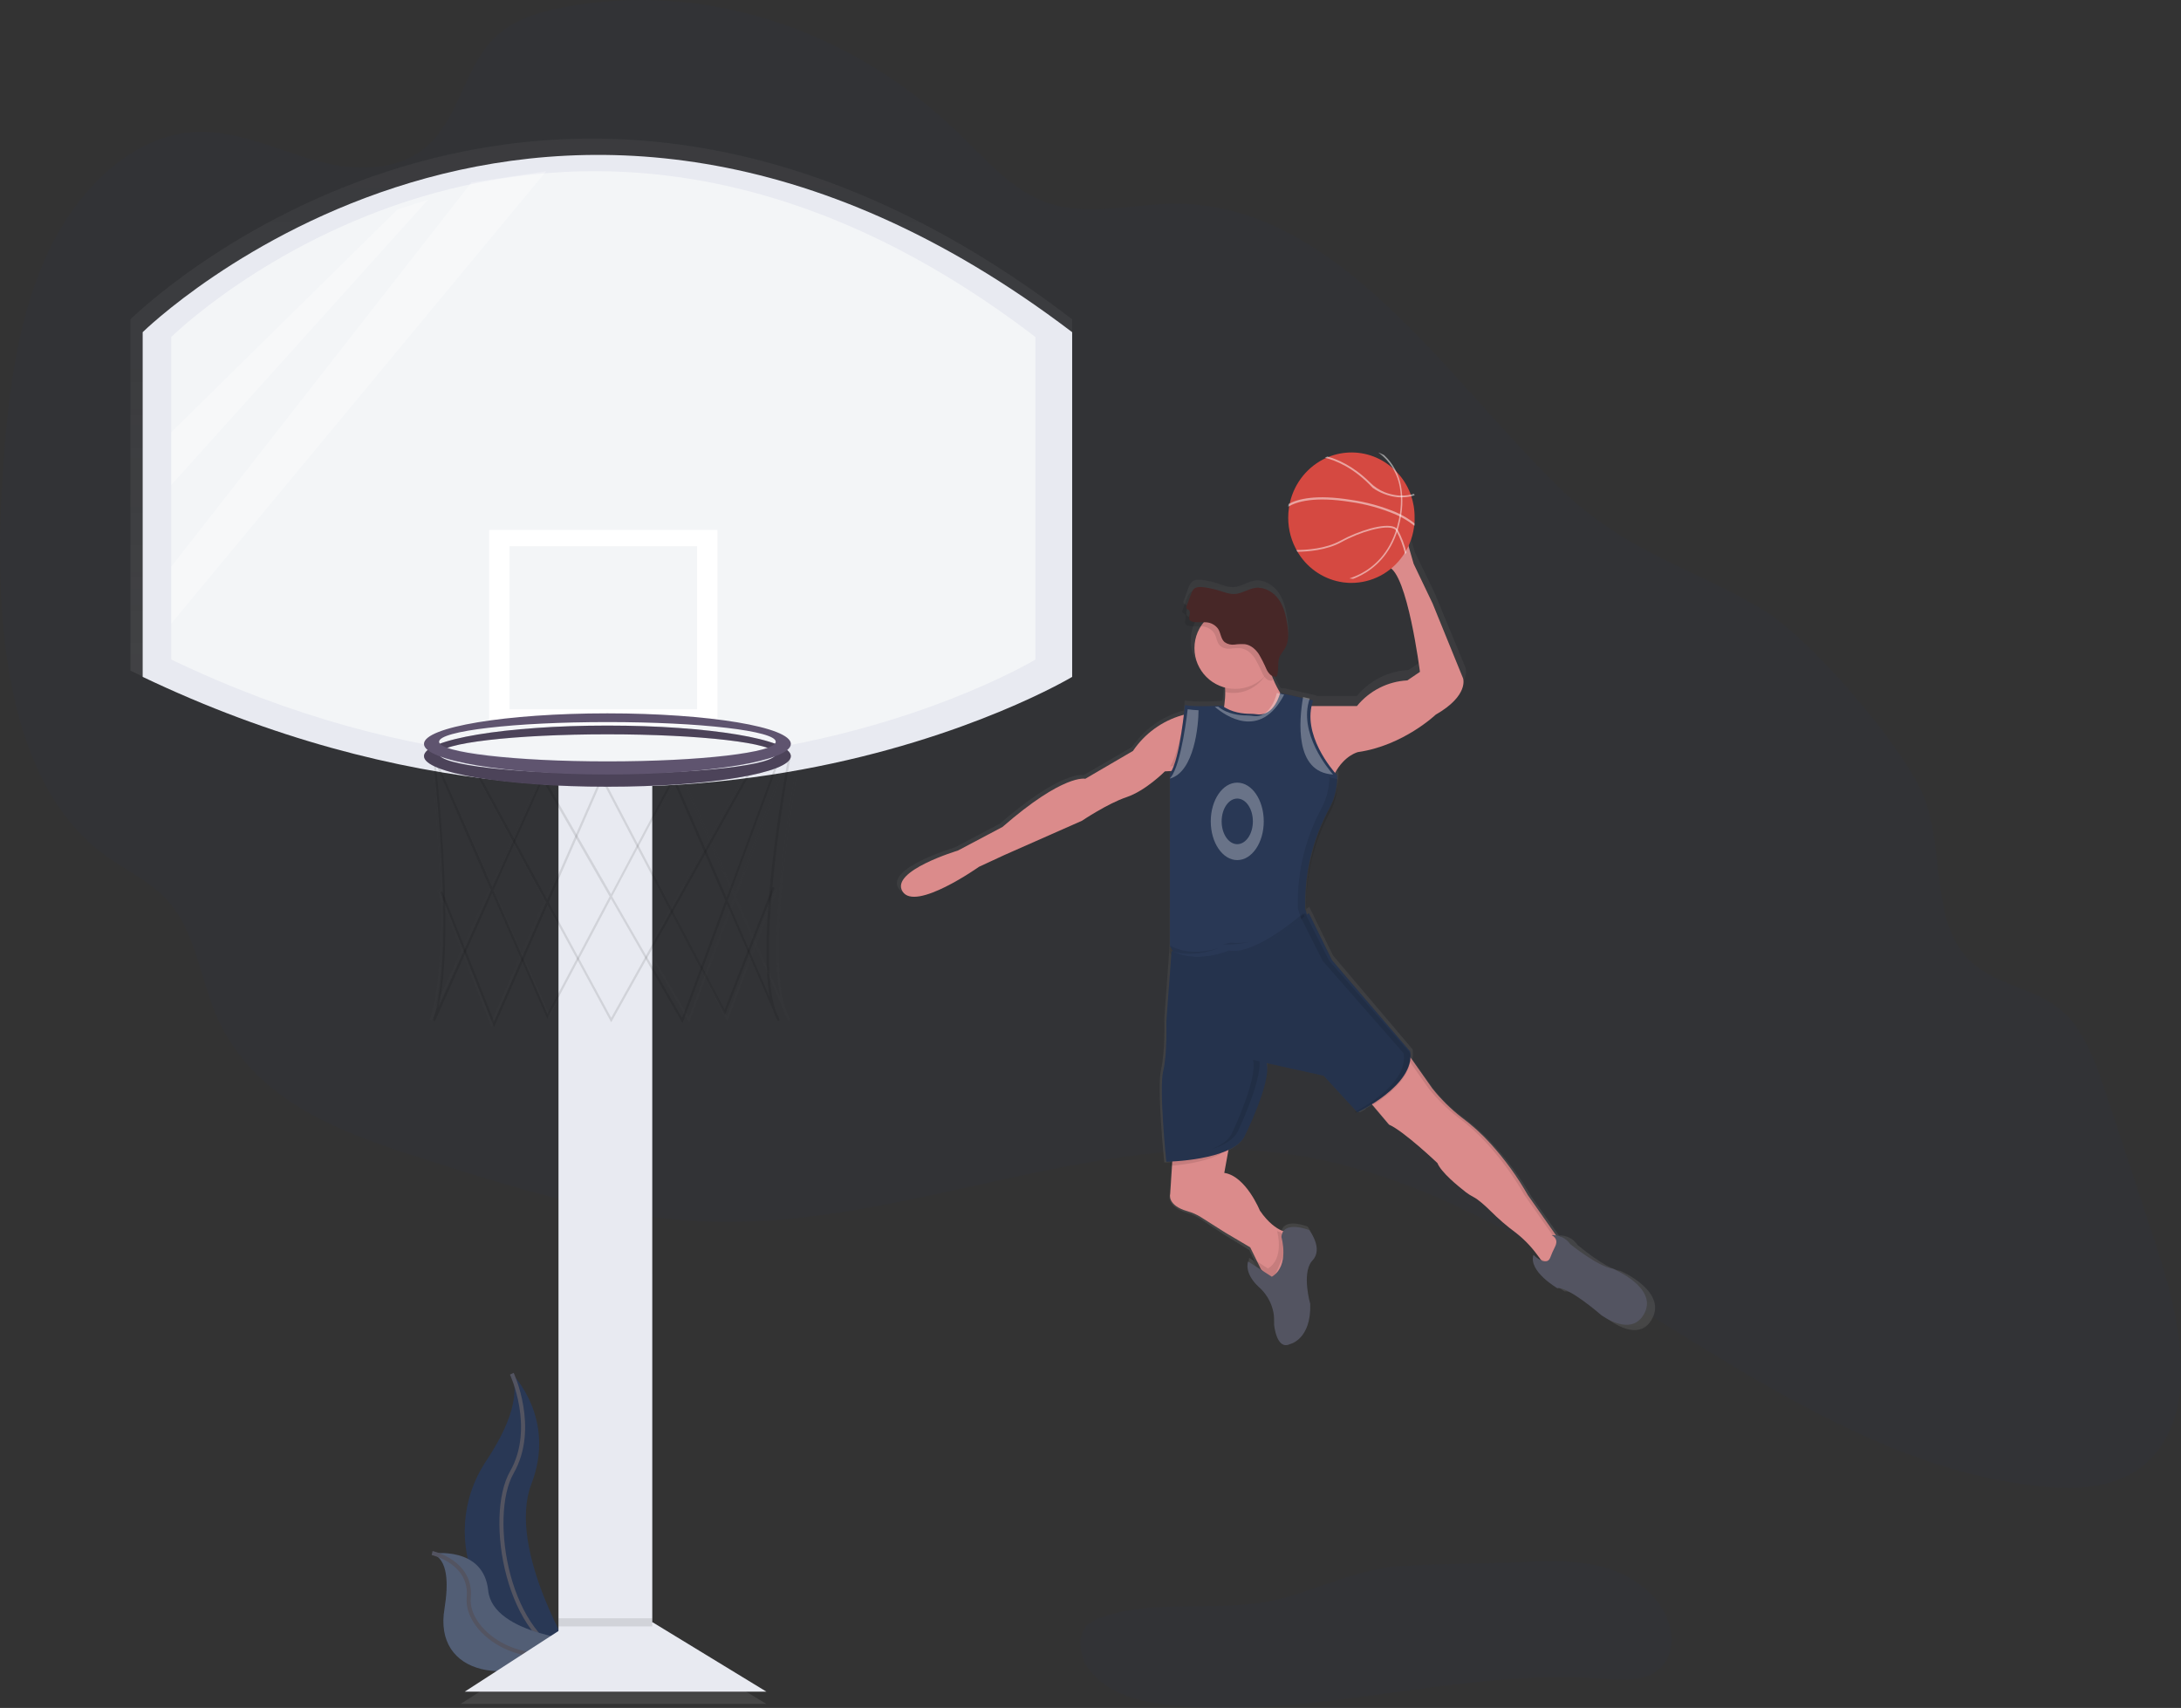 <?xml version="1.0" encoding="UTF-8"?>
<svg width="535px" height="419px" viewBox="0 0 535 419" version="1.1" xmlns="http://www.w3.org/2000/svg" xmlns:xlink="http://www.w3.org/1999/xlink">
    <rect x="0" y="0" width="535" height="419" fill="#333333" stroke="none"/>
    <!-- Generator: Sketch 50.2 (55047) - http://www.bohemiancoding.com/sketch -->
    <title>basketball-illustration</title>
    <desc>Created with Sketch.</desc>
    <defs>
        <linearGradient x1="50%" y1="100%" x2="50%" y2="1.38764327e-14%" id="linearGradient-1">
            <stop stop-color="#808080" stop-opacity="0.25" offset="0%"></stop>
            <stop stop-color="#808080" stop-opacity="0.12" offset="54%"></stop>
            <stop stop-color="#808080" stop-opacity="0.1" offset="100%"></stop>
        </linearGradient>
        <linearGradient x1="50.004%" y1="100%" x2="50.004%" y2="0%" id="linearGradient-2">
            <stop stop-color="#808080" stop-opacity="0.25" offset="0%"></stop>
            <stop stop-color="#808080" stop-opacity="0.12" offset="54%"></stop>
            <stop stop-color="#808080" stop-opacity="0.1" offset="100%"></stop>
        </linearGradient>
        <linearGradient x1="50%" y1="100.006%" x2="50%" y2="-0.003%" id="linearGradient-3">
            <stop stop-color="#808080" stop-opacity="0.25" offset="0%"></stop>
            <stop stop-color="#808080" stop-opacity="0.12" offset="54%"></stop>
            <stop stop-color="#808080" stop-opacity="0.1" offset="100%"></stop>
        </linearGradient>
        <linearGradient x1="50%" y1="99.998%" x2="50%" y2="0.001%" id="linearGradient-4">
            <stop stop-color="#808080" stop-opacity="0.25" offset="0%"></stop>
            <stop stop-color="#808080" stop-opacity="0.12" offset="54%"></stop>
            <stop stop-color="#808080" stop-opacity="0.1" offset="100%"></stop>
        </linearGradient>
        <linearGradient x1="50.005%" y1="100%" x2="50.005%" y2="-3.0990851e-14%" id="linearGradient-5">
            <stop stop-color="#808080" stop-opacity="0.25" offset="0%"></stop>
            <stop stop-color="#808080" stop-opacity="0.12" offset="54%"></stop>
            <stop stop-color="#808080" stop-opacity="0.1" offset="100%"></stop>
        </linearGradient>
        <linearGradient x1="50.006%" y1="100%" x2="50.006%" y2="-3.73282236e-14%" id="linearGradient-6">
            <stop stop-color="#808080" stop-opacity="0.25" offset="0%"></stop>
            <stop stop-color="#808080" stop-opacity="0.12" offset="54%"></stop>
            <stop stop-color="#808080" stop-opacity="0.1" offset="100%"></stop>
        </linearGradient>
        <linearGradient x1="49.985%" y1="100%" x2="49.985%" y2="0.008%" id="linearGradient-7">
            <stop stop-color="#808080" stop-opacity="0.25" offset="0%"></stop>
            <stop stop-color="#808080" stop-opacity="0.12" offset="54%"></stop>
            <stop stop-color="#808080" stop-opacity="0.1" offset="100%"></stop>
        </linearGradient>
        <linearGradient x1="50.007%" y1="100%" x2="50.007%" y2="-0.025%" id="linearGradient-8">
            <stop stop-color="#808080" stop-opacity="0.25" offset="0%"></stop>
            <stop stop-color="#808080" stop-opacity="0.12" offset="54%"></stop>
            <stop stop-color="#808080" stop-opacity="0.1" offset="100%"></stop>
        </linearGradient>
        <linearGradient x1="50%" y1="99.965%" x2="50%" y2="0%" id="linearGradient-9">
            <stop stop-color="#808080" stop-opacity="0.25" offset="0%"></stop>
            <stop stop-color="#808080" stop-opacity="0.12" offset="54%"></stop>
            <stop stop-color="#808080" stop-opacity="0.1" offset="100%"></stop>
        </linearGradient>
        <linearGradient x1="49.999%" y1="99.99%" x2="49.999%" y2="0.033%" id="linearGradient-10">
            <stop stop-color="#808080" stop-opacity="0.25" offset="0%"></stop>
            <stop stop-color="#808080" stop-opacity="0.12" offset="54%"></stop>
            <stop stop-color="#808080" stop-opacity="0.1" offset="100%"></stop>
        </linearGradient>
    </defs>
    <g id="Page-1" stroke="none" stroke-width="1" fill="none" fill-rule="evenodd">
        <g id="Interactive-Landing---Signup-Form" transform="translate(-729, -253)">
            <g id="Container" transform="translate(179, 97)">
                <g id="basketball-illustration" transform="translate(550, 156)">
                    <path d="M125.584,337 C125.584,337 136.569,347.876 130.368,364.015 C124.167,380.155 141,407 141,407 L140.464,406.915 C117.897,402.975 106.67,377.42 119.232,358.439 C123.942,351.387 127.767,343.107 125.584,337 Z" id="Shape" fill="#293855" fill-rule="nonzero"></path>
                    <path d="M125.55,337 C125.55,337 131.765,350.335 125.55,361.211 C119.336,372.088 124.475,402.635 141,407" id="Shape" stroke="#535461"></path>
                    <path d="M106,381.134 C106,381.134 118.607,379.177 119.756,390.194 C120.905,401.21 144,402.74 144,402.74 L143.568,403.019 C124.498,415.229 106.27,410.795 109.043,394.602 C110.014,388.563 109.954,382.508 106,381.134 Z" id="Shape" fill="#293855" fill-rule="nonzero"></path>
                    <path d="M106,381.134 C106,381.134 118.607,379.177 119.756,390.194 C120.905,401.21 144,402.74 144,402.74 L143.568,403.019 C124.498,415.229 106.27,410.795 109.043,394.602 C110.014,388.563 109.954,382.508 106,381.134 Z" id="Shape" fill="#F5F5F5" fill-rule="nonzero" opacity="0.2"></path>
                    <path d="M106,381 C106,381 115.786,383.137 114.982,391.942 C114.178,400.746 129.515,411.319 144,402.948" id="Shape" stroke="#535461"></path>
                    <path d="M471.13,193.702 C477.211,206.2 473.341,224.13 481.953,234.346 C488.268,241.837 498.75,241.795 505.911,248.116 C511.482,253.048 514.257,261.119 516.782,268.781 L529.05,306.025 C534.637,322.987 539.411,344.823 528.157,357.258 C521.412,364.706 511.221,365.552 502.009,364.76 C435.334,359.019 381.703,291.713 315.256,283.024 C268.291,276.879 221.89,301.056 174.654,299.72 C149.67,299.013 125.276,291.207 101.17,283.418 C82.628,277.443 62.051,269.584 53.211,249.441 C49.261,240.438 48.033,229.563 42.165,222.162 C37.668,216.485 31.166,213.798 25.58,209.685 C1.244,191.749 -1.547,151.632 0.574,117.851 C1.749,99.112 3.737,79.926 11.142,63.293 C18.547,46.661 32.479,32.907 48.384,32.365 C58.441,32.019 68.052,36.818 77.839,39.5 C87.625,42.181 99.102,42.261 106.448,34.179 C112.476,27.544 114.369,16.887 120.397,10.236 C125.09,5.07 131.639,3.064 137.97,1.835 C172.018,-4.773 208.287,6.698 234.988,32.514 C241.479,38.787 247.661,46.023 255.592,49.242 C266.154,53.525 277.7,49.896 288.869,49.987 C328.269,50.306 354.991,92.988 382.761,119.894 C398.995,135.627 414.698,139.016 432.314,149.498 C443.217,155.989 464.554,180.193 471.13,193.702 Z" id="Shape" fill="#293855" fill-rule="nonzero" opacity="0.1"></path>
                    <rect id="Rectangle-path" fill="url(#linearGradient-1)" fill-rule="nonzero" x="137" y="190" width="23" height="218"></rect>
                    <polygon id="Shape" fill="url(#linearGradient-2)" fill-rule="nonzero" points="188 418 113 418 139.634 401 159.74 401"></polygon>
                    <path d="M32,78.332 C32,78.332 132.635,-21.416 263,78.332 L263,164.528 C263,164.528 160.756,226.339 32.005,164.528 L32,78.332 Z" id="Shape" fill="url(#linearGradient-3)" fill-rule="nonzero"></path>
                    <path d="M40,80.247 C40,80.247 134.525,-12.559 257,80.247 L257,160.445 C257,160.445 160.952,217.944 40,160.445 L40,80.247 Z" id="Shape" fill="url(#linearGradient-4)" fill-rule="nonzero"></path>
                    <rect id="Rectangle-path" fill="url(#linearGradient-5)" fill-rule="nonzero" x="120" y="127" width="57" height="49"></rect>
                    <rect id="Rectangle-path" fill="url(#linearGradient-6)" fill-rule="nonzero" x="124" y="133" width="48" height="40"></rect>
                    <g id="Group" opacity="0.1" transform="translate(105, 182)" fill="url(#linearGradient-7)" fill-rule="nonzero">
                        <path d="M64.05,68.837 L45.791,37.538 L29.595,67.738 L15.542,36.087 L0.922,68.314 L0.413,68.112 C6.308,50.985 0.461,2.437 0.413,1.946 L0.188,0.128 L15.558,34.749 L28.373,6.489 L45.807,36.386 L61.751,6.612 L75.257,37.276 L88.366,2.207 L91.646,1.557 L91.571,1.952 C91.474,2.453 82.519,49.407 87.61,65.328 L88.821,68.08 L88.339,68.33 C87.815,67.442 87.398,66.495 87.096,65.51 L75.305,38.727 L64.05,68.837 Z M46.091,36.956 L63.938,67.568 L74.983,38.023 L61.703,7.87 L46.091,36.956 Z M15.821,35.405 L29.595,66.496 L45.448,36.967 L28.399,7.678 L15.821,35.405 Z M1.125,3.647 C2.058,12.008 5.686,47.674 1.849,64.886 L15.247,35.405 L1.125,3.647 Z M75.578,38.012 L86.335,62.433 C83.065,45.051 90.086,6.921 90.965,2.261 L88.784,2.693 L75.578,38.012 Z" id="Shape"></path>
                    </g>
                    <g id="Group" opacity="0.1" transform="translate(107, 187)" fill="url(#linearGradient-8)" fill-rule="nonzero">
                        <path d="M13.549,64.993 L0.242,31.34 L0.742,31.138 L13.575,63.573 L26.435,33.929 L9.291,2.111 L9.759,1.85 L26.703,33.302 L39.552,3.695 L39.71,3.695 L77.862,0.053 L42.521,63.77 L26.767,34.525 L13.549,64.993 Z M27.04,33.903 L42.526,62.648 L76.904,0.675 L39.931,4.206 L27.04,33.903 Z" id="Shape"></path>
                    </g>
                    <g id="Group" opacity="0.1" transform="translate(146, 187)" fill="url(#linearGradient-1)" fill-rule="nonzero">
                        <polygon id="Shape" points="32.396 63.595 32.119 63.056 0.106 0.495 0.591 0.242 32.327 62.259 44.254 31.003 44.76 31.202"></polygon>
                    </g>
                    <path d="M150.5,177 C124.815,177 104,180.358 104,184.5 C104,188.642 124.821,192 150.5,192 C176.179,192 197,188.642 197,184.5 C197,180.358 176.179,177 150.5,177 Z M150.5,188.783 C126.931,188.783 107.828,186.623 107.828,183.964 C107.828,181.304 126.931,179.15 150.5,179.15 C174.069,179.15 193.167,181.299 193.167,183.964 C193.167,186.629 174.064,188.783 150.5,188.783 Z" id="Shape" fill="url(#linearGradient-9)" fill-rule="nonzero"></path>
                    <g id="Group" opacity="0.2" transform="translate(103, 177)" fill="url(#linearGradient-9)" fill-rule="nonzero">
                        <path d="M46.286,0.16 C20.761,0.16 0.075,3.46 0.075,7.528 C0.075,11.597 20.766,14.897 46.286,14.897 C71.806,14.897 92.497,11.597 92.497,7.528 C92.497,3.46 71.806,0.16 46.286,0.16 Z M46.286,11.737 C22.863,11.737 3.879,9.614 3.879,7.002 C3.879,4.389 22.863,2.272 46.286,2.272 C69.709,2.272 88.688,4.384 88.688,7.002 C88.688,9.62 69.704,11.737 46.286,11.737 Z" id="Shape"></path>
                    </g>
                    <path d="M150.5,175 C124.815,175 104,178.358 104,182.5 C104,186.642 124.821,190 150.5,190 C176.179,190 197,186.642 197,182.5 C197,178.358 176.179,175 150.5,175 Z M150.5,186.783 C126.931,186.783 107.828,184.623 107.828,181.964 C107.828,179.304 126.936,177.144 150.5,177.144 C174.064,177.144 193.167,179.278 193.167,181.959 C193.167,184.639 174.064,186.778 150.5,186.778 L150.5,186.783 Z" id="Shape" fill="url(#linearGradient-9)" fill-rule="nonzero"></path>
                    <rect id="Rectangle-path" fill="#E8EAF1" fill-rule="nonzero" x="137" y="190" width="23" height="213"></rect>
                    <polygon id="Shape" fill="#E8EAF1" fill-rule="nonzero" points="188 415 114 415 140.275 398 160.116 398"></polygon>
                    <path d="M35,81.492 C35,81.492 134.316,-16.365 263,81.492 L263,166.054 C263,166.054 162.082,226.683 35,166.054 L35,81.492 Z" id="Shape" fill="#E8EAF1" fill-rule="nonzero"></path>
                    <path d="M42,82.688 C42,82.688 134.347,-8.86 254,82.688 L254,161.792 C254,161.792 160.19,218.51 42,161.792 L42,82.688 Z" id="Shape" fill="#F3F5F7" fill-rule="nonzero"></path>
                    <rect id="Rectangle-path" fill="#FFFFFF" fill-rule="nonzero" x="120" y="130" width="56" height="48"></rect>
                    <rect id="Rectangle-path" fill="#F3F5F7" fill-rule="nonzero" x="125" y="134" width="46" height="40"></rect>
                    <path d="M167.422,251 L149.858,220.462 L134.253,249.924 L120.738,219.063 L106.704,250.491 L106.215,250.295 C111.909,233.59 106.263,186.252 106.215,185.775 L106,184 L120.786,217.76 L133.113,190.209 L149.879,219.349 L165.253,190.315 L178.243,220.218 L190.849,186.019 L194,185.383 L193.926,185.77 C193.832,186.262 185.218,232.043 190.118,247.572 L191.284,250.253 L190.817,250.497 C190.313,249.63 189.911,248.708 189.619,247.747 L178.274,221.627 L167.422,251 Z M150.152,219.911 L167.317,249.76 L177.938,220.954 L165.169,191.55 L150.152,219.911 Z M121.033,218.417 L134.3,248.722 L149.533,219.927 L133.119,191.38 L121.033,218.417 Z M106.898,187.449 C107.796,195.598 111.284,230.364 107.592,247.164 L120.455,218.417 L106.898,187.449 Z M178.505,220.938 L188.847,244.743 C185.696,227.789 192.451,190.612 193.301,186.072 L191.2,186.495 L178.505,220.938 Z" id="Shape" fill="#000000" fill-rule="nonzero" opacity="0.1"></path>
                    <path d="M121.198,252 L108,218.844 L108.495,218.647 L121.224,250.617 L133.991,221.396 L116.969,190.05 L117.437,189.794 L134.241,220.755 L147.008,191.587 L147.162,191.587 L185,188 L149.928,250.794 L134.305,221.967 L121.198,252 Z M134.576,221.369 L149.934,249.689 L184.032,188.63 L147.364,192.105 L134.576,221.369 Z" id="Shape" fill="#000000" fill-rule="nonzero" opacity="0.1"></path>
                    <polygon id="Shape" fill="#000000" fill-rule="nonzero" opacity="0.1" points="177.821 249 177.543 248.477 146 188.243 146.476 188 177.746 247.711 189.503 217.615 190 217.805"></polygon>
                    <path d="M149,178 C124.149,178 104,181.359 104,185.5 C104,189.641 124.149,193 149,193 C173.851,193 194,189.641 194,185.5 C194,181.359 173.851,178 149,178 Z M149,189.786 C126.193,189.786 107.706,187.643 107.706,184.964 C107.706,182.286 126.193,180.143 149,180.143 C171.807,180.143 190.294,182.286 190.294,184.964 C190.294,187.643 171.807,189.786 149,189.786 Z" id="Shape" fill="#5F546F" fill-rule="nonzero"></path>
                    <path d="M149,178 C124.149,178 104,181.359 104,185.5 C104,189.641 124.149,193 149,193 C173.851,193 194,189.641 194,185.5 C194,181.359 173.851,178 149,178 Z M149,189.786 C126.193,189.786 107.706,187.643 107.706,184.964 C107.706,182.286 126.193,180.143 149,180.143 C171.807,180.143 190.294,182.286 190.294,184.964 C190.294,187.643 171.807,189.786 149,189.786 Z" id="Shape" fill="#000000" fill-rule="nonzero" opacity="0.2"></path>
                    <path d="M149,175 C124.149,175 104,178.359 104,182.5 C104,186.641 124.149,190 149,190 C173.851,190 194,186.641 194,182.5 C194,178.359 173.851,175 149,175 Z M149,186.786 C126.193,186.786 107.706,184.643 107.706,181.964 C107.706,179.286 126.193,177.143 149,177.143 C171.807,177.143 190.294,179.286 190.294,181.964 C190.294,184.643 171.807,186.786 149,186.786 Z" id="Shape" fill="#5F546F" fill-rule="nonzero"></path>
                    <path d="M315.089,391.969 C300.628,396.052 284.694,391.877 270.452,396.675 C269.198,397.031 268.026,397.633 267.004,398.445 C263.598,401.434 264.943,407.267 267.986,410.626 C272.849,415.992 280.493,417.667 287.673,418.386 C322.744,421.89 357.821,409.14 392.935,411.823 C398.155,412.225 404.241,412.66 407.743,408.748 C410.326,405.867 410.502,401.424 409.227,397.764 C406.883,391.046 400.408,386.458 393.591,384.531 C386.774,382.605 379.552,382.921 372.474,383.238 C362.865,383.678 353.177,383.554 343.595,384.193 C333.351,384.901 324.794,389.248 315.089,391.969 Z" id="Shape" fill="#293855" fill-rule="nonzero" opacity="0.1"></path>
                    <path d="M397.522,311.779 C393.817,311.248 386.966,305.401 386.966,305.401 C385.956,303.885 384.234,303.006 382.419,303.079 L375.617,293.475 C372.98,288.926 369.852,284.682 366.289,280.82 C365.707,280.172 365.105,279.543 364.484,278.934 C362.649,277.102 360.678,275.414 358.587,273.884 C357.211,272.855 355.912,271.725 354.701,270.504 C353.582,269.385 352.521,268.207 351.525,266.975 L346.792,260.321 L346.475,259.869 C346.596,259.219 346.628,258.556 346.57,257.897 C346.57,257.743 346.538,257.589 346.517,257.435 L326.983,234.379 L321.16,222.453 C321.091,222.511 320.859,222.708 320.493,222.984 L320.387,222.681 L320.387,222.543 L320.387,221.539 C320.358,213.283 322.399,205.153 326.322,197.898 C327.639,195.463 328.329,192.735 328.328,189.963 C328.328,189.74 328.328,189.517 328.328,189.294 L328.227,189.182 C328.042,188.975 327.619,188.496 327.073,187.789 C327.142,187.651 327.216,187.508 327.285,187.375 C329.71,182.9 333.082,182.134 333.082,182.134 C344.431,180.54 352.616,172.86 352.616,172.86 C361.085,168.077 359.497,163.825 359.497,163.825 L351.843,145.276 L347.078,135.47 L345.76,130.963 C345.328,127.966 344.719,124.996 343.934,122.072 C342.806,117.756 337.19,116.528 334.479,120.063 C334.416,120.148 334.347,120.238 334.283,120.334 C331.797,123.942 332.453,128.857 335.797,131.681 C338.444,133.945 340.747,136.268 340.747,136.268 C345.511,137.591 348.688,162.236 348.688,162.236 L345.511,164.362 C340.587,164.618 335.994,166.931 332.843,170.739 L322.881,170.739 C322.881,170.697 322.907,170.654 322.923,170.607 L321.271,170.235 L316.507,169.172 L314.744,168.773 L314.718,168.885 L314.22,168.773 L314.22,168.842 C313.551,167.778 312.95,166.672 312.42,165.531 C312.562,165.553 312.707,165.553 312.849,165.531 C312.886,165.451 312.918,165.372 312.944,165.292 L313.114,165.292 C313.85,163.697 313.214,161.704 313.924,160.078 C314.307,159.392 314.731,158.73 315.194,158.096 C316.253,156.262 316.126,153.966 315.814,151.861 C315.475,149.597 314.956,147.285 313.659,145.398 C312.362,143.512 310.123,142.13 307.836,142.427 C306.036,142.667 304.459,143.905 302.648,144.022 C301.367,144.096 300.139,143.591 298.943,143.198 C297.632,142.774 296.288,142.467 294.925,142.279 C294.019,142.151 292.955,142.135 292.347,142.81 L292.294,142.879 C292.217,142.938 292.146,143.004 292.082,143.076 C291.843,143.375 291.663,143.718 291.552,144.086 L290.383,147.322 C290.26,147.546 290.26,147.816 290.383,148.04 C290.488,148.173 290.674,148.21 290.817,148.3 C291.743,148.901 290.499,150.384 291.267,151.112 C291.727,151.548 292.712,151.595 293.686,151.59 C291.887,154.436 291.584,157.983 292.873,161.094 C294.163,164.206 296.882,166.49 300.16,167.216 C300.16,167.391 300.16,167.567 300.16,167.747 C300.185,169.149 300.075,170.55 299.832,171.93 L299.059,171.999 C297.773,172.068 295.173,172.169 292.902,172.063 C292.142,172.033 291.384,171.96 290.631,171.845 C290.631,171.845 290.541,172.812 290.367,174.295 L289.837,174.444 C284.9,175.868 280.613,178.977 277.715,183.235 L265.836,190.144 C265.836,190.144 260.542,188.821 245.248,202.07 L234.163,207.917 C234.163,207.917 217.229,212.923 220.394,217.951 C223.56,222.979 239.399,211.86 239.399,211.86 L245.751,208.948 L265.02,200.444 C265.02,200.444 271.373,196.192 276.105,194.598 C280.838,193.003 285.608,188.22 285.608,188.22 L286.799,188.156 L287.328,188.124 C287.249,188.267 287.163,188.406 287.069,188.539 C287.021,188.613 286.968,188.682 286.915,188.746 L286.915,231.408 L286.83,232.593 L286.868,232.593 L285.597,249.946 C285.597,249.946 285.862,257.919 284.803,262.399 C283.744,266.879 285.597,285.189 285.597,285.189 C285.597,285.189 286.291,285.189 287.418,285.109 L287.386,285.641 L286.92,293.14 C286.92,293.14 286.031,296.031 291.155,297.535 C292.329,297.877 293.446,298.391 294.469,299.061 L300.377,302.946 L306.449,306.666 L307.677,309.255 L307.735,309.382 L306.444,308.59 C306.444,308.59 305.385,311.248 308.821,314.686 C311.428,317.029 312.799,320.458 312.526,323.961 C312.526,323.961 313.056,330.339 316.232,328.744 C316.232,328.744 321.245,327.681 320.996,318.938 C320.996,318.938 318.995,311.657 321.324,308.58 C321.388,308.495 321.455,308.413 321.526,308.335 C324.172,305.423 320.731,300.894 320.731,300.894 C320.731,300.894 314.617,298.418 314.273,302.531 L314.019,302.42 C312.918,301.888 310.943,300.597 308.852,297.45 C308.852,297.45 305.422,288.707 300.144,287.91 L301.028,282.877 L301.129,282.298 C302.945,281.437 304.416,280.326 305.157,278.896 L305.189,278.833 L305.189,278.806 L305.189,278.769 L305.189,278.732 L305.189,278.694 L305.216,278.641 L305.216,278.599 L305.242,278.54 L305.274,278.476 L305.274,278.423 L305.311,278.349 L305.411,278.296 L305.448,278.216 L305.48,278.147 L305.523,278.057 L305.56,277.982 L305.602,277.892 L305.65,277.796 L305.687,277.722 L305.74,277.61 L305.777,277.536 L306.004,277.041 L306.036,276.978 L306.1,276.839 L306.147,276.738 L306.216,276.584 L306.258,276.494 L306.338,276.313 L306.37,276.239 L306.454,276.053 L306.497,275.963 L306.581,275.771 L306.618,275.686 L306.708,275.484 L306.745,275.404 L306.841,275.192 L306.873,275.112 L306.968,274.889 L307,274.815 L307.105,274.575 L307.105,274.533 C308.794,270.589 310.917,264.918 310.811,261.559 C310.825,261.292 310.825,261.024 310.811,260.757 L310.748,260.757 L310.748,260.704 C310.748,260.592 310.705,260.486 310.673,260.385 L324.924,263.574 L333.394,272.848 L333.431,272.848 L333.463,272.848 L333.5,272.848 L333.542,272.848 L333.585,272.848 L333.638,272.821 L333.685,272.821 L333.754,272.79 L333.807,272.763 L333.881,272.726 L333.945,272.694 L334.035,272.646 L334.093,272.614 L334.193,272.561 L334.257,272.524 L334.363,272.471 L334.437,272.428 L334.553,272.364 L334.627,272.327 L334.749,272.258 L334.834,272.21 L334.966,272.136 L335.056,271.918 L335.204,271.833 L335.284,271.79 L335.437,271.705 L335.527,271.652 L335.686,271.562 L335.771,271.509 L335.94,271.408 L336.03,271.355 L336.205,271.248 L336.29,271.195 L336.475,271.084 L336.507,271.084 L336.803,271.429 L340.509,275.745 C344.214,277.339 352.653,285.285 352.653,285.285 C353.627,287.629 357.75,290.977 359.857,292.582 C360.46,293.029 361.099,293.424 361.768,293.762 C362.922,294.362 364.548,295.792 366.035,297.238 C367.976,299.164 370.059,300.941 372.266,302.553 C374.307,304.115 376.122,305.954 377.66,308.016 L377.84,308.25 C376.58,312.502 383.79,316.823 383.79,316.823 C386.437,316.291 394.611,323.732 394.611,323.732 C394.611,323.732 402.265,329.828 405.431,323.201 C408.597,316.573 397.522,311.779 397.522,311.779 Z M383.536,304.679 L382.477,303.174 C383.062,303.451 383.459,304.017 383.52,304.663 L383.536,304.679 Z" id="Shape" fill="url(#linearGradient-10)" fill-rule="nonzero"></path>
                    <path d="M318,175.459 C318,175.459 291.048,191.175 296.807,182.266 C299.298,178.514 300.601,174.098 300.547,169.593 C300.546,168.122 300.348,166.659 299.959,165.24 L311.21,160 C311.015,161.543 311.153,163.109 311.616,164.593 C313.192,170.165 318,175.459 318,175.459 Z" id="Shape" fill="#DB8B8B" fill-rule="nonzero"></path>
                    <path d="M311,164.676 C308.932,168.665 304.694,170.73 300.555,169.765 C300.554,168.268 300.367,166.778 300,165.334 L310.617,160 C310.433,161.57 310.564,163.165 311,164.676 Z" id="Shape" fill="#000000" fill-rule="nonzero" opacity="0.1"></path>
                    <circle id="Oval" fill="#DB8B8B" fill-rule="nonzero" cx="303" cy="159" r="10"></circle>
                    <path d="M295.401,153.731 C296.376,153.926 297.237,154.48 297.805,155.277 C298.471,156.307 298.455,157.719 299.39,158.523 C300.096,159.032 300.979,159.25 301.848,159.131 C302.707,159.009 303.577,158.98 304.442,159.043 C305.842,159.265 306.989,160.275 307.766,161.429 C308.472,162.626 309.101,163.865 309.647,165.139 C309.871,165.644 310.19,166.104 310.588,166.494 C310.996,166.886 311.57,167.066 312.136,166.978 C312.86,165.432 312.236,163.557 312.929,162.016 C313.303,161.364 313.718,160.734 314.17,160.131 C315.227,158.384 315.085,156.199 314.773,154.195 C314.44,152.036 313.933,149.836 312.659,148.043 C311.386,146.25 309.193,144.951 306.973,145.214 C305.208,145.441 303.66,146.621 301.885,146.724 C300.632,146.796 299.422,146.317 298.228,145.941 C296.944,145.537 295.627,145.244 294.291,145.065 C293.403,144.946 292.362,144.926 291.765,145.58 C291.528,145.864 291.349,146.189 291.237,146.538 L290.09,149.63 C289.97,149.843 289.97,150.102 290.09,150.315 C290.196,150.439 290.376,150.475 290.513,150.568 C291.422,151.14 290.201,152.551 290.952,153.247 C291.702,153.942 294.349,153.489 295.401,153.731 Z" id="Shape" fill="#000000" fill-rule="nonzero" opacity="0.1"></path>
                    <path d="M296.401,152.731 C297.376,152.926 298.237,153.48 298.805,154.277 C299.471,155.307 299.455,156.719 300.39,157.523 C301.096,158.032 301.979,158.25 302.848,158.131 C303.707,158.009 304.577,157.98 305.442,158.043 C306.842,158.265 307.989,159.275 308.766,160.429 C309.472,161.626 310.101,162.865 310.647,164.139 C310.871,164.644 311.19,165.104 311.588,165.494 C311.996,165.886 312.57,166.066 313.136,165.978 C313.86,164.432 313.236,162.557 313.929,161.016 C314.303,160.364 314.718,159.734 315.17,159.131 C316.227,157.384 316.085,155.199 315.773,153.195 C315.44,151.036 314.933,148.836 313.659,147.043 C312.386,145.25 310.193,143.951 307.973,144.214 C306.208,144.441 304.66,145.621 302.885,145.724 C301.632,145.796 300.422,145.317 299.228,144.941 C297.944,144.537 296.627,144.244 295.291,144.065 C294.403,143.946 293.362,143.926 292.765,144.58 C292.528,144.864 292.349,145.189 292.237,145.538 L291.09,148.63 C290.97,148.843 290.97,149.102 291.09,149.315 C291.196,149.439 291.376,149.475 291.513,149.568 C292.422,150.14 291.201,151.551 291.952,152.247 C292.702,152.942 295.349,152.489 296.401,152.731 Z" id="Shape" fill="#472727" fill-rule="nonzero"></path>
                    <path d="M352.181,175.321 C352.181,175.321 344.192,182.929 333.109,184.504 C333.109,184.504 329.814,185.265 327.446,189.696 C326.583,191.361 325.971,193.149 325.631,195 L313.737,174.485 L313,173.216 L332.846,173.216 C335.926,169.451 340.412,167.169 345.218,166.92 L348.313,164.82 C348.313,164.82 345.218,140.416 340.582,139.103 C340.582,139.103 338.319,136.8 335.746,134.56 C332.471,131.762 331.83,126.885 334.267,123.309 C334.33,123.218 334.393,123.127 334.461,123.041 C337.093,119.543 342.592,120.759 343.698,125.034 C344.465,127.938 345.061,130.887 345.482,133.864 L346.771,138.327 L351.413,148.035 L358.886,166.401 C358.886,166.401 360.428,170.601 352.181,175.321 Z" id="Shape" fill="#DB8B8B" fill-rule="nonzero"></path>
                    <path d="M292,175 L290.436,188.971 L286.92,189.17 L285.744,189.235 C285.744,189.235 281.052,193.974 276.365,195.549 C271.678,197.123 265.422,201.341 265.422,201.341 L246.404,209.745 L240.153,212.642 C240.153,212.642 224.518,223.717 221.39,218.692 C218.262,213.668 234.956,208.671 234.956,208.671 L245.899,202.878 C261.012,189.718 266.22,191.056 266.22,191.056 L277.924,184.216 C280.784,179.987 285.015,176.899 289.888,175.484 C290.579,175.27 291.285,175.109 292,175 Z" id="Shape" fill="#DB8B8B" fill-rule="nonzero"></path>
                    <path d="M326,187.864 C325.182,189.476 324.601,191.208 324.278,193 L313,173.134 C313.269,172.746 313.504,172.335 313.704,171.904 C313.992,171.295 314.22,170.657 314.382,170 L316.014,170.384 L320.431,171.422 L321.963,171.78 C321.963,171.821 321.933,171.863 321.923,171.904 C319.867,178.182 323.744,184.756 326,187.864 Z" id="Shape" fill="#000000" fill-rule="nonzero" opacity="0.1"></path>
                    <path d="M293,175 L291.153,187.818 L287,188 C288.765,185.535 289.965,179.008 290.512,175.463 C291.326,175.261 292.157,175.106 293,175 Z" id="Shape" fill="#000000" fill-rule="nonzero" opacity="0.1"></path>
                    <path d="M326.036,198.399 C322.117,205.597 320.098,213.67 320.169,221.859 L320.169,222.88 L320.169,223.013 C320.169,223.013 323.044,230.824 320.169,230.824 C317.294,230.824 317.556,234.732 313.902,235.514 C310.249,236.295 297.443,241.762 293.528,239.422 C289.613,237.082 287,232.132 287,232.132 L287,189.679 C287.053,189.615 287.107,189.546 287.155,189.472 C289.411,186.281 290.659,172.988 290.659,172.988 C291.404,173.103 292.156,173.175 292.91,173.206 C295.155,173.313 297.71,173.206 299,173.142 L299.8,173.095 C302.056,174.855 305.134,175.11 306.659,175.11 C307.195,175.112 307.729,175.151 308.259,175.227 C312.67,175.844 314.014,170 314.014,170 L315.758,170.393 L320.478,171.457 L322.116,171.824 C319.177,180.124 326.916,188.999 327.892,190.073 L327.993,190.184 C328.076,193.047 327.401,195.88 326.036,198.399 Z" id="Shape" fill="#293855" fill-rule="nonzero"></path>
                    <path d="M294,174.242 C294,177.738 293.02,189.325 287,191 L287,190.908 C287.063,190.844 287.126,190.774 287.183,190.698 C289.858,187.466 291.338,174 291.338,174 C292.219,174.123 293.108,174.204 294,174.242 Z" id="Shape" fill="#FFFFFF" fill-rule="nonzero" opacity="0.3"></path>
                    <path d="M327,190 C317.523,189.501 318.645,176.776 319.649,171 L321.273,171.375 C318.359,179.843 326.027,188.903 327,190 Z" id="Shape" fill="#FFFFFF" fill-rule="nonzero" opacity="0.3"></path>
                    <g id="Group" opacity="0.1" transform="translate(293, 174)" fill="#000000" fill-rule="nonzero">
                        <path d="M35.148,17.251 C35.143,17.197 35.102,17.152 35.049,17.14 C32.952,16.612 35.279,17.378 32.952,16.612 C32.862,16.58 33.077,16.226 33.077,16.226 C33.148,19.068 32.476,21.879 31.127,24.376 C27.275,31.531 25.29,39.555 25.36,47.695 L25.36,48.71 L25.36,48.837 C25.36,48.837 28.186,56.601 25.36,56.601 C22.534,56.601 22.791,60.486 19.199,61.263 C15.907,61.976 5.08,66.59 0.325,65.57 C0.619,65.787 0.918,65.993 1.227,66.178 C5.08,68.509 17.663,63.07 21.255,62.293 C24.846,61.516 24.594,57.632 27.415,57.632 C30.236,57.632 27.415,49.867 27.415,49.867 L27.415,49.735 L27.415,48.721 C27.345,40.58 29.33,32.556 33.182,25.401 C34.536,22.906 35.214,20.095 35.148,17.251 Z" id="Shape"></path>
                        <path d="M8.09,0.624 C7.958,0.512 7.821,0.393 7.695,0.275 L7.398,0.275 C7.627,0.414 7.861,0.519 8.09,0.624 Z" id="Shape"></path>
                    </g>
                    <path d="M383,304.938 L379.911,312 C379.029,310.528 378.062,309.11 377.016,307.753 C375.515,305.718 373.744,303.905 371.753,302.363 C369.598,300.772 367.564,299.018 365.668,297.117 C364.216,295.691 362.626,294.275 361.5,293.682 C360.846,293.349 360.221,292.959 359.632,292.518 C357.579,290.915 353.547,287.63 352.595,285.317 C352.595,285.317 344.347,277.469 340.737,275.899 L337.137,271.625 L333,266.727 L343.568,256 L346.679,260.418 L351.305,266.988 C353.398,269.628 355.792,272.006 358.437,274.072 C361.072,276.012 363.505,278.219 365.7,280.659 C369.16,284.478 372.196,288.671 374.753,293.164 L381.4,302.646 L381.447,302.721 L382.5,304.211 L383,304.938 Z" id="Shape" fill="#DB8B8B" fill-rule="nonzero"></path>
                    <path d="M317,305.231 L312.762,315 L309.324,311.399 L307.908,308.512 L306.675,305.997 L300.583,302.396 L294.637,298.627 C293.61,297.977 292.49,297.479 291.313,297.147 C286.172,295.688 287.058,292.885 287.058,292.885 L287.529,285.609 L287.853,280.543 L301.908,279 L301.205,282.858 L300.318,287.74 C305.616,288.512 309.054,296.995 309.054,296.995 C311.146,300.045 313.13,301.31 314.238,301.814 C314.526,301.955 314.831,302.063 315.146,302.134 L317,305.231 Z" id="Shape" fill="#DB8B8B" fill-rule="nonzero"></path>
                    <polygon id="Shape" fill="#000000" fill-rule="nonzero" opacity="0.1" points="381.115 303.065 381 303 381.07 303"></polygon>
                    <path d="M383,304.726 L379.386,312 C378.354,310.484 377.224,309.023 376,307.626 C376.554,308.099 379.651,310.619 380.642,308.319 C381.022,307.381 381.46,306.463 381.953,305.568 C382.259,305.091 382.415,304.549 382.403,304 L383,304.726 Z" id="Shape" fill="#000000" fill-rule="nonzero" opacity="0.1"></path>
                    <path d="M382.457,304.197 L381.402,302.706 L381.355,302.631 L374.695,293.144 C372.128,288.653 369.081,284.46 365.61,280.644 C363.411,278.203 360.973,275.995 358.334,274.054 C355.684,271.986 353.285,269.608 351.189,266.967 L346.57,260.42 L343.453,256 L343,256.46 L345.789,260.42 L350.424,266.994 C352.524,269.627 354.924,271.999 357.574,274.059 C360.214,276 362.652,278.208 364.851,280.649 C368.316,284.465 371.358,288.655 373.92,293.144 L380.59,302.642 L380.638,302.717 L381.692,304.208 L382.22,304.935 L379.446,311.262 C379.736,311.727 379.9,312 379.9,312 L383,304.935 L382.457,304.197 Z" id="Shape" fill="#000000" fill-rule="nonzero" opacity="0.1"></path>
                    <path d="M316,305.365 L311.805,315 L308.402,311.448 L307,308.601 L311.024,311.19 C314.978,308.798 313.453,302.683 313.271,302 C313.557,302.14 313.858,302.246 314.17,302.316 L316,305.365 Z" id="Shape" fill="#000000" fill-rule="nonzero" opacity="0.1"></path>
                    <path d="M314.334,303.475 C314.334,303.475 316.408,310.553 311.983,313.21 L306.167,309.475 C306.167,309.475 305.036,312.143 308.659,315.611 C311.391,317.969 312.825,321.42 312.537,324.943 C312.537,324.943 313.102,331.34 316.414,329.745 C316.414,329.745 321.676,328.656 321.399,319.879 C321.399,319.879 319.302,312.556 321.744,309.459 C321.812,309.375 321.881,309.293 321.953,309.214 C324.722,306.279 321.122,301.749 321.122,301.749 C321.122,301.749 314.611,299.212 314.334,303.475 Z" id="Shape" fill="#535461" fill-rule="nonzero"></path>
                    <path d="M319.74,232.358 C316.902,232.358 317.16,236.465 313.554,237.286 C309.948,238.107 297.308,243.851 293.444,241.393 C289.58,238.934 287,233.733 287,233.733 L287,233.174 C293.444,236.733 301.44,233.174 301.44,233.174 C307.137,234.336 316.934,226.408 319.745,224 L319.745,224.14 C319.745,224.14 322.572,232.358 319.74,232.358 Z" id="Shape" fill="#000000" fill-rule="nonzero" opacity="0.1"></path>
                    <path d="M287.274,280.635 L300,279 L299.364,283.087 C295.424,285.166 289.751,285.805 287,286 L287.274,280.635 Z" id="Shape" fill="#000000" fill-rule="nonzero" opacity="0.1"></path>
                    <path d="M346,260.231 C345.385,264.846 340.353,268.81 336.932,271 L333,266.297 L343.044,256 L346,260.231 Z" id="Shape" fill="#000000" fill-rule="nonzero" opacity="0.1"></path>
                    <path d="M301.894,233.253 C301.894,233.253 293.869,236.602 287.392,233.253 L286.097,250.765 C286.097,250.765 286.356,258.488 285.32,262.856 C284.284,267.225 286.097,285 286.097,285 C286.097,285 302.153,284.742 305.256,278.823 C305.256,278.823 311.986,265.432 310.696,260.801 L324.68,263.892 L332.969,272.893 C332.969,272.893 347.212,266.2 345.917,257.957 L326.752,235.566 L321.058,224 C321.058,224 308.629,234.541 301.894,233.253 Z" id="Shape" fill="#293855" fill-rule="nonzero"></path>
                    <path d="M332.978,272.888 L324.693,263.878 L310.704,260.798 C310.736,260.913 310.763,261.034 310.789,261.16 C310.832,261.407 310.857,261.657 310.863,261.907 C311.08,267.264 305.27,278.823 305.27,278.823 C302.161,284.748 286.11,285 286.11,285 C286.11,285 284.27,267.243 285.328,262.864 C286.385,258.485 286.105,250.773 286.105,250.773 L287.353,233.914 L287.4,233.268 C289.208,234.173 291.193,234.675 293.216,234.74 C296.081,234.822 298.936,234.36 301.627,233.378 L301.902,233.268 C302.053,233.296 302.208,233.319 302.367,233.336 C307.929,233.946 316.848,227.354 319.951,224.899 C320.654,224.342 321.061,224 321.061,224 L326.76,235.565 L345.92,257.964 C345.961,258.222 345.986,258.482 345.994,258.742 C346.327,266.627 332.978,272.888 332.978,272.888 Z" id="Shape" fill="#000000" fill-rule="nonzero" opacity="0.1"></path>
                    <path d="M315,170.419 C309.105,181.735 300.41,175.471 298,173.393 L298.811,173.341 C301.096,175.242 304.214,175.517 305.76,175.517 C306.302,175.519 306.844,175.561 307.381,175.643 C311.85,176.309 313.211,170 313.211,170 L315,170.419 Z" id="Shape" fill="#FFFFFF" fill-rule="nonzero" opacity="0.3"></path>
                    <path d="M380.602,303.008 C382.422,302.909 384.16,303.746 385.171,305.209 C385.171,305.209 391.953,310.72 395.605,311.235 C395.605,311.235 406.571,315.77 403.436,322.063 C400.302,328.357 392.731,322.577 392.731,322.577 C392.731,322.577 384.638,315.528 382.026,316.032 C382.026,316.032 374.844,311.877 376.161,307.846 C376.161,307.846 379.307,310.931 380.256,308.561 C380.583,307.684 380.96,306.826 381.386,305.99 C381.892,305.023 382.154,303.764 380.602,303.008 Z" id="Shape" fill="#535461" fill-rule="nonzero"></path>
                    <path d="M299,232.573 C296.478,233.357 291.404,234.404 287.079,232 L287,233.152 C292.246,235.188 298.049,232.968 299,232.573 Z" id="Shape" fill="#000000" fill-rule="nonzero" opacity="0.1"></path>
                    <path d="M307,231 C305.345,231.313 303.59,231.4 301.868,231.254 C301.868,231.254 301.168,231.424 300,231.632 C302.031,231.833 304.47,231.541 307,231 Z" id="Shape" fill="#000000" fill-rule="nonzero" opacity="0.1"></path>
                    <path d="M346,259.192 C345.742,266.924 332.503,273 332.503,273 L332.316,272.803 C335.983,270.85 345.397,265.141 344.312,258.405 L324.447,235.727 L319,224.91 C319.729,224.346 320.151,224 320.151,224 L326.058,235.706 L345.918,258.378 C345.964,258.648 345.991,258.919 346,259.192 Z" id="Shape" fill="#000000" fill-rule="nonzero" opacity="0.1"></path>
                    <path d="M307.36,260 C308.598,264.652 302.16,278.081 302.16,278.081 C301.281,279.837 299.325,281.098 297,282 C299.951,281.082 302.584,279.684 303.646,277.564 C303.646,277.564 309.356,265.644 308.982,260.374 L307.36,260 Z" id="Shape" fill="#000000" fill-rule="nonzero" opacity="0.1"></path>
                    <path d="M303.5,192 C299.909,192 297,196.251 297,201.5 C297,206.749 299.909,211 303.5,211 C307.091,211 310,206.749 310,201.5 C310,196.251 307.091,192 303.5,192 Z M303.5,207.095 C301.387,207.095 299.67,204.592 299.67,201.5 C299.67,198.408 301.382,195.905 303.5,195.905 C305.618,195.905 307.33,198.408 307.33,201.5 C307.33,204.592 305.613,207.095 303.5,207.095 Z" id="Shape" fill="#FFFFFF" fill-rule="nonzero" opacity="0.3"></path>
                    <path d="M346.999,127.014 C346.999,127.32 346.999,127.623 346.999,127.923 C346.999,128.087 346.999,128.251 346.962,128.409 C346.743,131.125 345.844,133.739 344.35,136.006 C344.251,136.159 344.146,136.307 344.042,136.455 C341.152,140.557 336.483,142.994 331.505,143 C331.155,143 330.805,143 330.46,142.963 C330.115,142.926 329.817,142.91 329.499,142.868 C325.017,142.253 321.025,139.686 318.57,135.842 C318.487,135.721 318.408,135.588 318.335,135.467 L318.335,135.44 C316.803,132.903 315.995,129.987 316,127.014 C315.999,126.221 316.055,125.43 316.167,124.645 L316.251,124.117 C317.11,119.214 320.176,114.996 324.546,112.708 L325.11,112.428 C328.814,110.699 333.045,110.533 336.869,111.968 C337.363,112.154 337.846,112.366 338.316,112.603 C341.787,114.352 344.497,117.335 345.928,120.982 C345.98,121.103 346.022,121.22 346.064,121.341 C346.707,123.16 347.024,125.082 346.999,127.014 Z" id="Shape" fill="#D54941" fill-rule="nonzero"></path>
                    <path d="M347,121.518 C345.983,121.838 344.928,122 343.868,122 L343.686,122 L343.269,122 C343.013,122 342.761,121.966 342.521,121.932 C340.442,121.669 338.45,120.892 336.706,119.666 C332.039,114.623 327.469,112.901 325,112.3 L325.577,112 C328.004,112.652 331.943,114.266 336.043,118.346 C337.1,119.406 338.347,120.23 339.709,120.771 C340.646,121.138 341.62,121.387 342.612,121.513 C342.826,121.513 343.034,121.558 343.242,121.575 L343.665,121.575 C344.748,121.606 345.83,121.461 346.872,121.144 C346.909,121.286 346.957,121.411 347,121.518 Z" id="Shape" fill="#FFFFFF" fill-rule="nonzero" opacity="0.5"></path>
                    <path d="M347,128.395 C347,128.599 347,128.803 346.963,129 C345.623,127.925 344.19,127.043 342.691,126.371 L342.298,126.193 C338.726,124.688 335.036,123.666 331.29,123.143 C322.484,121.736 318.091,123.051 316,124.3 L316.084,123.643 C318.348,122.394 322.809,121.256 331.343,122.617 C335.086,123.141 338.775,124.152 342.351,125.634 L342.744,125.812 C344.233,126.477 345.66,127.343 347,128.395 Z" id="Shape" fill="#FFFFFF" fill-rule="nonzero" opacity="0.5"></path>
                    <path d="M343.903,124.902 C343.903,125.045 343.873,125.188 343.857,125.336 C343.769,126.059 343.644,126.816 343.481,127.606 C343.355,128.202 343.216,128.775 343.064,129.325 C343.023,129.468 342.982,129.611 342.942,129.748 C341.009,136.186 337.078,139.45 333.97,141.08 C333.31,141.428 332.631,141.736 331.936,142 L331,141.905 C331.976,141.589 332.925,141.189 333.838,140.709 C336.89,139.122 340.75,135.879 342.632,129.505 C342.672,129.378 342.708,129.246 342.743,129.113 C342.886,128.602 343.015,128.073 343.13,127.526 C343.296,126.733 343.423,125.957 343.511,125.199 C343.511,125.056 343.542,124.908 343.557,124.765 C343.687,123.453 343.687,122.13 343.557,120.818 C343.557,120.681 343.532,120.543 343.511,120.411 C343.201,117.562 342.013,114.893 340.124,112.804 C339.507,112.132 338.826,111.527 338.09,111 C338.57,111.186 339.04,111.398 339.499,111.635 C339.797,111.906 340.092,112.203 340.384,112.524 C342.328,114.698 343.543,117.469 343.847,120.422 C343.847,120.554 343.878,120.691 343.893,120.824 C344.032,122.179 344.036,123.546 343.903,124.902 Z" id="Shape" fill="#FFFFFF" fill-rule="nonzero" opacity="0.5"></path>
                    <path d="M345,135.528 C344.897,135.689 344.789,135.845 344.681,136 C344.226,133.981 343.497,132.037 342.514,130.225 C342.463,130.135 342.399,130.053 342.325,129.981 C342.217,129.88 342.094,129.795 341.962,129.731 C339.877,128.671 333.65,130.447 329.02,133.01 C325.457,134.985 320.794,135.334 318.244,135.356 L318,134.963 L318,134.935 C320.437,134.935 325.224,134.635 328.83,132.638 C333.162,130.253 339.606,128.2 342.087,129.309 C342.218,129.368 342.343,129.441 342.46,129.526 C342.63,129.65 342.774,129.809 342.883,129.992 C343.821,131.735 344.533,133.596 345,135.528 Z" id="Shape" fill="#FFFFFF" fill-rule="nonzero" opacity="0.5"></path>
                    <rect id="Rectangle-path" fill="#000000" fill-rule="nonzero" opacity="0.1" x="137" y="397" width="23" height="2"></rect>
                    <polygon id="Shape" fill="#FFFFFF" fill-rule="nonzero" opacity="0.3" points="97.516 51.363 42 106.051 42 119 105 49"></polygon>
                    <polygon id="Shape" fill="#FFFFFF" fill-rule="nonzero" opacity="0.3" points="115.631 44.77 42 139.027 42 153 134 42"></polygon>
                </g>
            </g>
        </g>
    </g>
</svg>
